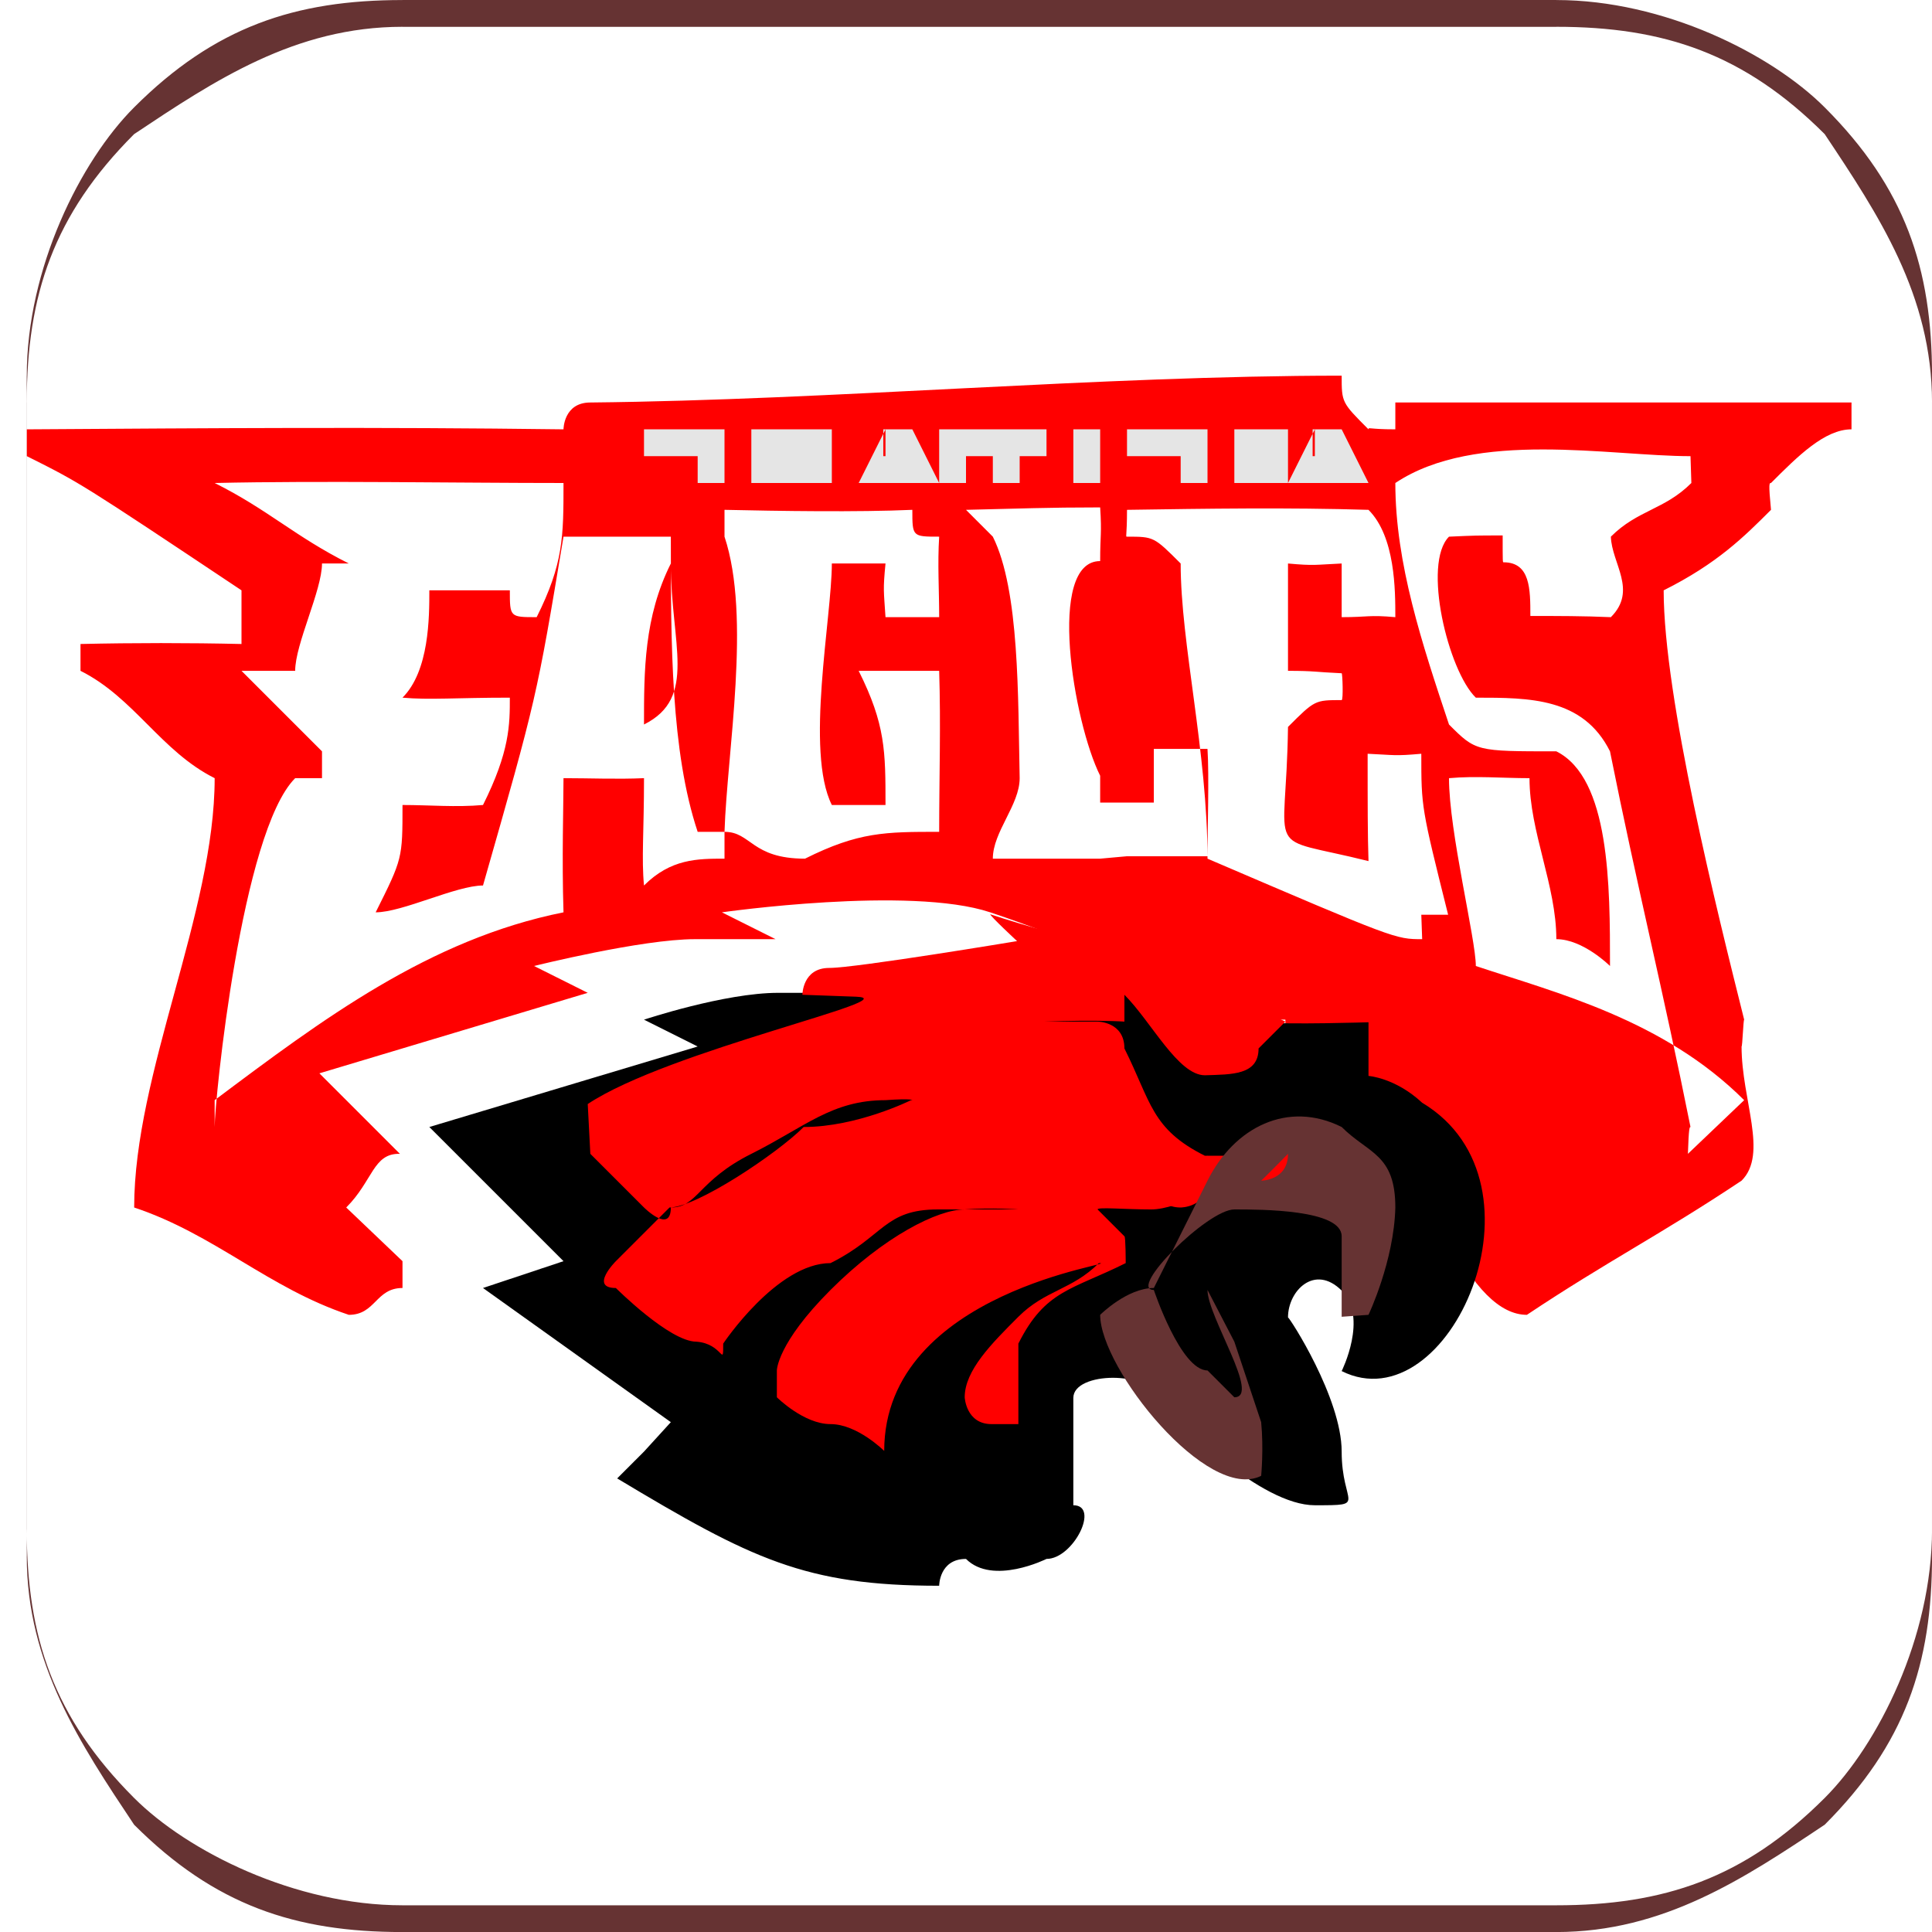 <?xml version="1.0" encoding="UTF-8"?>
<!DOCTYPE svg PUBLIC "-//W3C//DTD SVG 1.1//EN" "http://www.w3.org/Graphics/SVG/1.1/DTD/svg11.dtd">
<!-- Creator: CorelDRAW -->
<svg xmlns="http://www.w3.org/2000/svg" xml:space="preserve" width="1.988in" height="1.988in" style="shape-rendering:geometricPrecision; text-rendering:geometricPrecision; image-rendering:optimizeQuality; fill-rule:evenodd; clip-rule:evenodd"
viewBox="0 0 0.072 0.072"
 xmlns:xlink="http://www.w3.org/1999/xlink">
 <defs>
  <style type="text/css">
   <![CDATA[
    .fil2 {fill:black}
    .fil4 {fill:#663333}
    .fil3 {fill:#E5E5E5}
    .fil1 {fill:red}
    .fil0 {fill:#663333;fill-rule:nonzero}
   ]]>
  </style>
 </defs>
 <g id="Dummy_x0025_Layer_x0025_Dummy_x0025_Layer">
  <g id="_548558320">
   <path id="_548529064" class="fil0" d="M0.015 0l0.043 0 9.96887e-007 0 0 1.42412e-006c0.004,2.84825e-007 0.008,0.002 0.01,0.004 0.003,0.003 0.004,0.006 0.004,0.01l1.42412e-006 0 0 2.13619e-006 0 0.043 0 9.96887e-007 -1.42412e-006 0c-2.84825e-007,0.004 -0.002,0.008 -0.004,0.01 -0.003,0.003 -0.006,0.004 -0.01,0.004l0 1.42412e-006 -2.13619e-006 0 -0.043 0 -9.96887e-007 0 0 -1.42412e-006c-0.004,-2.84825e-007 -0.008,-0.002 -0.01,-0.004 -0.003,-0.003 -0.004,-0.006 -0.004,-0.01l-1.42412e-006 0 0 -2.13619e-006 0 -0.043 0 -9.96887e-007 1.42412e-006 0c2.84825e-007,-0.004 0.002,-0.008 0.004,-0.01 0.003,-0.003 0.006,-0.004 0.01,-0.004l0 -1.42412e-006 2.13619e-006 0zm0.043 0.001l-0.043 0 -2.13619e-006 0 0 -1.42412e-006c-0.004,4.27237e-007 -0.007,0.002 -0.01,0.004 -0.003,0.003 -0.004,0.006 -0.004,0.01l1.42412e-006 0 0 9.96887e-007 0 0.043 0 2.13619e-006 -1.42412e-006 0c4.27237e-007,0.004 0.002,0.007 0.004,0.01 0.003,0.003 0.006,0.004 0.01,0.004l0 -1.42412e-006 9.96887e-007 0 0.043 0 2.13619e-006 0 0 1.42412e-006c0.004,-4.27237e-007 0.007,-0.002 0.01,-0.004 0.003,-0.003 0.004,-0.006 0.004,-0.01l-1.42412e-006 0 0 -9.96887e-007 0 -0.043 0 -2.13619e-006 1.42412e-006 0c-4.27237e-007,-0.004 -0.002,-0.007 -0.004,-0.01 -0.003,-0.003 -0.006,-0.004 -0.01,-0.004l0 1.42412e-006 -9.96887e-007 0z"/>
   <g>
    <path id="_548546056" class="fil1" d="M0.015 0.047c0,0 0,0 0,0.001 -0.001,0 -0.001,0.001 -0.002,0.001 -0.003,-0.001 -0.005,-0.003 -0.008,-0.004 0,-0.005 0.003,-0.011 0.003,-0.016 -0.002,-0.001 -0.003,-0.003 -0.005,-0.004 0,-0 0,-0 0,-0.001 0.002,-4.51447e-005 0.004,-4.51447e-005 0.006,-0 0,-0.001 0,-0.001 0,-0.002 -0.006,-0.004 -0.006,-0.004 -0.008,-0.005 0,-0 0,-0 0,-0.001 0.007,-4.51447e-005 0.013,-9.04319e-005 0.02,-0 0,-0 0,-0 0,-0 6.43704e-005,0 6.43704e-005,0 0,0 0,-0 0,-0.001 0.001,-0.001 0.009,-9.04319e-005 0.019,-0.001 0.028,-0.001 0,0.001 0,0.001 0.001,0.002 0,-9.02895e-005 0,-0 0.001,-0 0,-0 0,-0 0,-0.001 0.017,-0 0.017,-0 0.017,0 0,0 0,0 0,0.001 -0.001,0 -0.002,0.001 -0.003,0.002 -6.45128e-005,0 -9.6698e-005,0 -0,0.001 -0,-9.04319e-005 -0,-0 -0,-0 -0.001,0.001 -0.002,0.002 -0.004,0.003 0,0.004 0.002,0.012 0.003,0.016 -3.23276e-005,0 -6.45128e-005,0.001 -9.68404e-005,0.001 0,0 0,0 0,0 -0,0.002 0.001,0.004 0,0.005 -0.003,0.002 -0.005,0.003 -0.008,0.005 -0.001,0 -0.002,-0.001 -0.003,-0.003 0,-0.002 -0.001,-0.004 -0.003,-0.005 -0.001,-0.001 -0.003,-0.001 -0.003,-0.001l0 -0.002c0,0 -0.003,-0 -0.004,-0.001 -0.001,-0 -0.002,-0.001 -0.002,-0.001 0,0 -0.002,-0.001 -0.005,-0.002 -0.003,-0.001 -0.01,-0 -0.01,-0l0.002 0.001c0,0 -0.001,0 -0.003,0 -0.002,0 -0.006,0.001 -0.006,0.001l0.002 0.001 -0.01 0.003 0.003 0.003c-0.001,-2.7628e-005 -0.001,0.001 -0.002,0.002zm-0.007 -0.005c0,-0.001 0.001,-0.011 0.003,-0.013 0,0 0.001,0 0.001,0 0,-0 0,-0 0,-0.001 -0.001,-0.001 -0.002,-0.002 -0.003,-0.003 0.001,-0 0.001,-0 0.002,-0 0,-0.001 0.001,-0.003 0.001,-0.004 0,-0 0.001,-0 0.001,-0 -0.002,-0.001 -0.003,-0.002 -0.005,-0.003 0.004,-9.04319e-005 0.009,-0 0.013,-0 0,0.002 -0,0.003 -0.001,0.005 -0.001,-0 -0.001,-0 -0.001,-0.001 -0.002,-0 -0.002,-0 -0.003,-0 -0,0.001 -0,0.003 -0.001,0.004 0.001,9.04319e-005 0.002,0 0.004,0 -0,0.001 -0,0.002 -0.001,0.004 -0.001,9.04319e-005 -0.002,0 -0.003,0 -0,0.002 -0,0.002 -0.001,0.004 0.001,0 0.003,-0.001 0.004,-0.001 0.002,-0.007 0.002,-0.007 0.003,-0.013 0.001,0 0.003,0 0.004,0 0,0.004 0,0.008 0.001,0.011 0.001,0 0.001,0 0.001,0 9.6698e-005,-0.003 0.001,-0.008 -0,-0.011 -0,0 -0,0 -0,0 0,-0 0,-0 0,-0.001 0.002,4.51447e-005 0.005,9.02895e-005 0.007,0 0,0.001 0,0.001 0.001,0.001 -6.4228e-005,0.001 -0,0.002 -0,0.003 -0.001,0 -0.001,0 -0.002,0 -6.45128e-005,-0.001 -9.68404e-005,-0.001 -0,-0.002 -0.001,-0 -0.001,-0 -0.002,-0 0,0.002 -0.001,0.007 0,0.009 0.001,-0 0.001,-0 0.002,-0 0,-0.002 0,-0.003 -0.001,-0.005 0.001,0 0.002,0 0.003,0 6.45128e-005,0.002 0,0.004 0,0.006 -0.002,0 -0.003,0 -0.005,0.001 -0.002,-0 -0.002,-0.001 -0.003,-0.001 0,0 0,0.001 0,0.001 -0.001,0 -0.002,0 -0.003,0.001 -9.6698e-005,-0.001 -0,-0.002 -0,-0.004 -0.001,4.51447e-005 -0.002,0 -0.003,0 0,0.001 -6.43704e-005,0.003 -0,0.005 -0.005,0.001 -0.009,0.004 -0.013,0.007zm0.057 -0.001c-0.003,-0.003 -0.007,-0.004 -0.01,-0.005 -0,-0.001 -0.001,-0.005 -0.001,-0.007 0.001,-9.04319e-005 0.002,-0 0.003,-0 0,0.002 0.001,0.004 0.001,0.006 0.001,0 0.002,0.001 0.002,0.001 0,-0.003 -0,-0.007 -0.002,-0.008 -0.003,-0 -0.003,-0 -0.004,-0.001 -0.001,-0.003 -0.002,-0.006 -0.002,-0.009 0.003,-0.002 0.008,-0.001 0.011,-0.001 0,0 0,0 3.21852e-005,0.001 -0.001,0.001 -0.002,0.001 -0.003,0.002 3.23276e-005,0.001 0.001,0.002 0,0.003 -0.001,-4.51447e-005 -0.002,-4.51447e-005 -0.003,-4.51447e-005 -0,-0.001 -0,-0.002 -0.001,-0.002 0,-9.04319e-005 0,-0 0,-0 -3.21852e-005,-0 -3.21852e-005,-0 -3.21852e-005,-0.001 -0.001,0 -0.001,0 -0.002,4.51447e-005 -0.001,0.001 -3.23276e-005,0.005 0.001,0.006 0.002,0 0.004,-0 0.005,0.002 0.001,0.005 0.002,0.009 0.003,0.014 -3.20428e-005,0 -6.43704e-005,0 -9.65556e-005,0.001zm-0.012 -0.006c-0.001,-0 -0.001,-0 -0.008,-0.003 -0,-0.004 -0.001,-0.008 -0.001,-0.011 -0.001,-0.001 -0.001,-0.001 -0.002,-0.001 -6.43704e-005,-0 -0,-0 -0,-0.001 0.003,-4.52871e-005 0.006,-9.04319e-005 0.009,-0 0.001,0.001 0.001,0.003 0.001,0.004 -0.001,-9.02895e-005 -0.001,-0 -0.002,-0 -0,-0.001 -0,-0.001 -0,-0.002 -0.001,4.52871e-005 -0.001,9.04319e-005 -0.002,0 0,0.001 0,0.002 0,0.004 0.001,0 0.001,4.51447e-005 0.002,9.04319e-005 3.21852e-005,0 6.43704e-005,0.001 0,0.001 -0.001,0 -0.001,0 -0.002,0.001 -6.45128e-005,0.005 -0.001,0.004 0.003,0.005 -3.21852e-005,-0.001 -3.21852e-005,-0.002 -3.21852e-005,-0.004 0.001,4.51447e-005 0.001,9.02895e-005 0.002,0 0,0.002 0,0.002 0.001,0.006 -0,0 -0,0 -0.001,0zm-0.012 -0.003c-0.001,-0 -0.003,-0 -0.004,-0 0,-0.001 0.001,-0.002 0.001,-0.003 -6.43704e-005,-0.003 0,-0.007 -0.001,-0.009 -0,-0 -0,-0 -0.001,-0.001 0.002,-4.51447e-005 0.003,-9.04319e-005 0.005,-9.04319e-005 6.45128e-005,0.001 0,0.001 0,0.002 -0.002,0 -0.001,0.006 -0,0.008 -0,0 -0,0 -0,0 0,0 0,0.001 0,0.001 0.001,0 0.002,0 0.002,0 0,-0.001 0,-0.001 0,-0.002 0,0 0.001,0 0.002,0 6.43704e-005,0.001 0,0.003 0,0.004 -0.001,0 -0.002,0 -0.003,0zm-0.017 -0.005c-0,-0.002 0,-0.004 0.001,-0.006 0,4.51447e-005 0,9.02895e-005 0,0 0,0.003 0.001,0.005 -0.001,0.006z"/>
    <path id="_548529520" class="fil2" d="M0.025 0.053l-0.007 -0.005 0.003 -0.001 -0.005 -0.005 0.01 -0.003 -0.002 -0.001c0,0 0.003,-0.001 0.005,-0.001 0.002,-0 0.004,-0 0.004,-0l-0.001 -0.001c0,0 0.006,-0.001 0.008,9.62708e-005 0.002,0.001 0.005,0.001 0.005,0.001 0,0 0.002,0.001 0.002,0.001 0.001,9.61284e-005 0.004,0 0.004,0l-0 0.002c0,0 0.001,6.85004e-005 0.002,0.001 0.005,0.003 0.001,0.012 -0.003,0.01 2.84825e-007,0 0.001,-0.002 0,-0.003 -0.001,-0.001 -0.002,0 -0.002,0.001 5.53984e-005,0 0.002,0.003 0.002,0.005 -0,0.002 0.001,0.002 -0.001,0.002 -0.002,-0 -0.005,-0.003 -0.006,-0.004 -6.49401e-005,-0.001 -0.003,-0.001 -0.003,0 -0,0.001 -0,0.004 0,0.004 0.001,0 -0,0.002 -0.001,0.002 -0,0 -0.002,0.001 -0.003,0 -0.001,-0 -0.001,0.001 -0.001,0.001 -0.005,0 -0.007,-0.001 -0.012,-0.004l0.001 -0.001z"/>
    <path id="_548529592" class="fil2" d="M0.046 0.049l0 -0c0,0 0.001,0.003 0.001,0.003 9.74101e-005,0.001 0,0.002 0,0.002 -0.002,0.001 -0.006,-0.004 -0.006,-0.006 0,-0 0.001,-0.001 0.002,-0.001 0,-0 0.001,-0.002 0.002,-0.004 0.001,-0.002 0.003,-0.003 0.005,-0.002 0.001,0.001 0.002,0.001 0.002,0.003 -4.85626e-005,0.002 -0.001,0.004 -0.001,0.004l-0.001 7.22031e-005c-0,2.47798e-005 0,-0.002 0,-0.003 -0,-0.001 -0.003,-0.001 -0.004,-0.001 -0.001,0 -0.004,0.003 -0.003,0.003 0,0 0.001,0.003 0.002,0.003 0,0 0.001,0.001 0.001,0.001 0.001,-0 -0.001,-0.003 -0.001,-0.004z"/>
    <path id="_548529688" class="fil1" d="M0.022 0.043c0,0 -0.001,0 -0,0 0,0 0.002,0.002 0.002,0.002 0,0 0.001,0.001 0.001,0 0.001,-0 0.001,-0.001 0.003,-0.002 0.002,-0.001 0.003,-0.002 0.005,-0.002 0.001,-7.19183e-005 0.001,0 0.001,0l-4.85626e-005 0c0,0 -0.002,0.001 -0.004,0.001 -0.001,0.001 -0.004,0.003 -0.005,0.003 -0.001,0.001 -0.002,0.002 -0.002,0.002 0,0 -0.001,0.001 -0,0.001 0,0 0.002,0.002 0.003,0.002 0.001,7.20607e-005 0.001,0.001 0.001,7.20607e-005 0,-0 0.002,-0.003 0.004,-0.003 0.002,-0.001 0.002,-0.002 0.004,-0.002 0.002,0 0.003,0 0.003,0l-0 0c0,0 -0.001,-7.22031e-005 -0.002,0 -0.001,0 -0.003,0.001 -0.005,0.003 -0.002,0.002 -0.002,0.003 -0.002,0.003 0,0 -0,0 0,0.001 0,0 0.001,0.001 0.002,0.001 0.001,0 0.002,0.001 0.002,0.001 0,-0.006 0.009,-0.007 0.008,-0.007 -0.001,0.001 -0.002,0.001 -0.003,0.002 -0.001,0.001 -0.002,0.002 -0.002,0.003 0,0 4.84202e-005,0.001 0.001,0.001 0.001,0 0.001,0 0.001,0 0,0 -0,-0.002 0,-0.003 0.001,-0.002 0.002,-0.002 0.004,-0.003 0,0 0,-0.001 -4.82778e-005,-0.001 -0,-0 -0.001,-0.001 -0.001,-0.001 0,-9.5986e-005 0.001,-0 0.002,-0 0.001,4.27237e-007 0.003,-0.001 0.003,-0.002l-0.001 -0c-0.002,-0.001 -0.002,-0.002 -0.003,-0.004 -0,-0.001 -0.001,-0.001 -0.001,-0.001l-0.004 -0c0,0 -8.0463e-005,-0 0.002,-0 0.002,-7.22031e-005 0.003,0 0.003,0 0,0 0,-0.001 0,-0.001 0.001,0.001 0.002,0.003 0.003,0.003 0.001,-3.34669e-005 0.002,-0 0.002,-0.001 0,-0 0.001,-0.001 0.001,-0.001 0,0 -0.002,-0.001 -0.003,-0.001 -0.001,-0.001 -0.003,-0.002 -0.004,-0.002 -0.001,-0 -0.004,-0.001 -0.004,-0.001 -0,7.19183e-005 0.001,0.001 0.001,0.001 0,0 -0.006,0.001 -0.007,0.001 -0.001,0 -0.001,0.001 -0.001,0.001l0.002 7.20607e-005c0.002,7.53362e-005 -0.007,0.002 -0.01,0.004z"/>
    <path id="_548528560" class="fil3" d="M0.025 0.017l0 -0.001 -0 0 0 0.001 0 0zm-0.001 0.001l0 -0.002 0.001 0 0.001 0 0 0.001 -0.001 0 -0.001 0 0 0.001 -0.001 0zm0.002 0l0 -0.002 0.001 0 0 0.001 0.001 0 0 -0.001 0.001 0 0 0.002 -0.001 0 0 -0.001 -0.001 0 0 0.001 -0.001 0zm0.003 0l0 -0.002 0.001 0 0 0.002 -0.001 0zm0.001 0l0 -0.002 0.001 0 0 0.002 0.001 0 0 0 -0.002 0zm0.003 -0.001l0 0 -0 -0.001 -8.2172e-005 0 -0 0.001zm-0.001 0.001l0.001 -0.002 0.001 0 0.001 0.002 -0.001 0 -9.02895e-005 -0 -0.001 0 -8.48778e-005 0 -0.001 0zm0.004 -0l0.001 0 0 -0.001 -0.001 0 0 0.001zm-0.001 0l0 -0.002 0.002 0 0.001 0 0 0.002 -0.001 0 -0.002 0zm0.003 0l0 -0.002 0.002 0 0 0 -0.001 0 0 0 0.001 0 0 0 -0.001 0 0 0.001 0.001 0 0 0 -0.002 0zm0.002 0l0 -0.002 0.001 0 0 0.002 0.001 0 0 0 -0.002 0zm0.003 -0.001l0 -0.001 -0 0 0 0.001 0 0zm-0.001 0.001l0 -0.002 0.001 0 0.001 0 0 0.001 -0.001 0 -0.001 0 0 0.001 -0.001 0zm0.002 0l0 -0.002 0.001 0 0 0.001 0.001 0 0 -0.001 0.001 0 0 0.002 -0.001 0 0 -0.001 -0.001 0 0 0.001 -0.001 0zm0.003 0l0 -0.002 0.001 0 0 0.002 -0.001 0zm0.002 -0.001l0 0 -0 -0.001 -8.23144e-005 0 -0 0.001zm-0.001 0.001l0.001 -0.002 0.001 0 0.001 0.002 -0.001 0 -9.01471e-005 -0 -0.001 0 -8.48778e-005 0 -0.001 0z"/>
    <path id="_548529112" class="fil1" d="M0.045 0.043c0,0 0,0.001 0,0.001 0,0.001 -0.001,0.001 -0.001,0.001 -0.001,-0 -0.001,-0.001 -0.001,-0.002 0,-0 0,-0.001 0,-0.001 -7.19183e-005,9.45618e-005 -0,0 -0,0 0,0.001 0,0.001 0.001,0.002 0.001,0 0.001,0 0.001,-0 0,-0 -4.11572e-005,-0 -0,-0.001z"/>
    <path id="_548529400" class="fil4" d="M0.046 0.05l0 -0c0,0 0.001,0.003 0.001,0.003 9.74101e-005,0.001 0,0.002 0,0.002 -0.002,0.001 -0.006,-0.004 -0.006,-0.006 0,-0 0.001,-0.001 0.002,-0.001 0,-0 0.001,-0.002 0.002,-0.004 0.001,-0.002 0.003,-0.003 0.005,-0.002 0.001,0.001 0.002,0.001 0.002,0.003 -4.85626e-005,0.002 -0.001,0.004 -0.001,0.004l-0.001 7.20607e-005c-0,2.49222e-005 0,-0.002 0,-0.003 -0,-0.001 -0.003,-0.001 -0.004,-0.001 -0.001,0 -0.004,0.003 -0.003,0.003 0,0 0.001,0.003 0.002,0.003 0,0 0.001,0.001 0.001,0.001 0.001,-0 -0.001,-0.003 -0.001,-0.004z"/>
    <path id="_548530576" class="fil1" d="M0.047 0.044c1.53805e-005,-0 0.001,-0.001 0.001,-0.001 0,0.001 -0.001,0.001 -0.001,0.001z"/>
   </g>
  </g>
 </g>
</svg>
